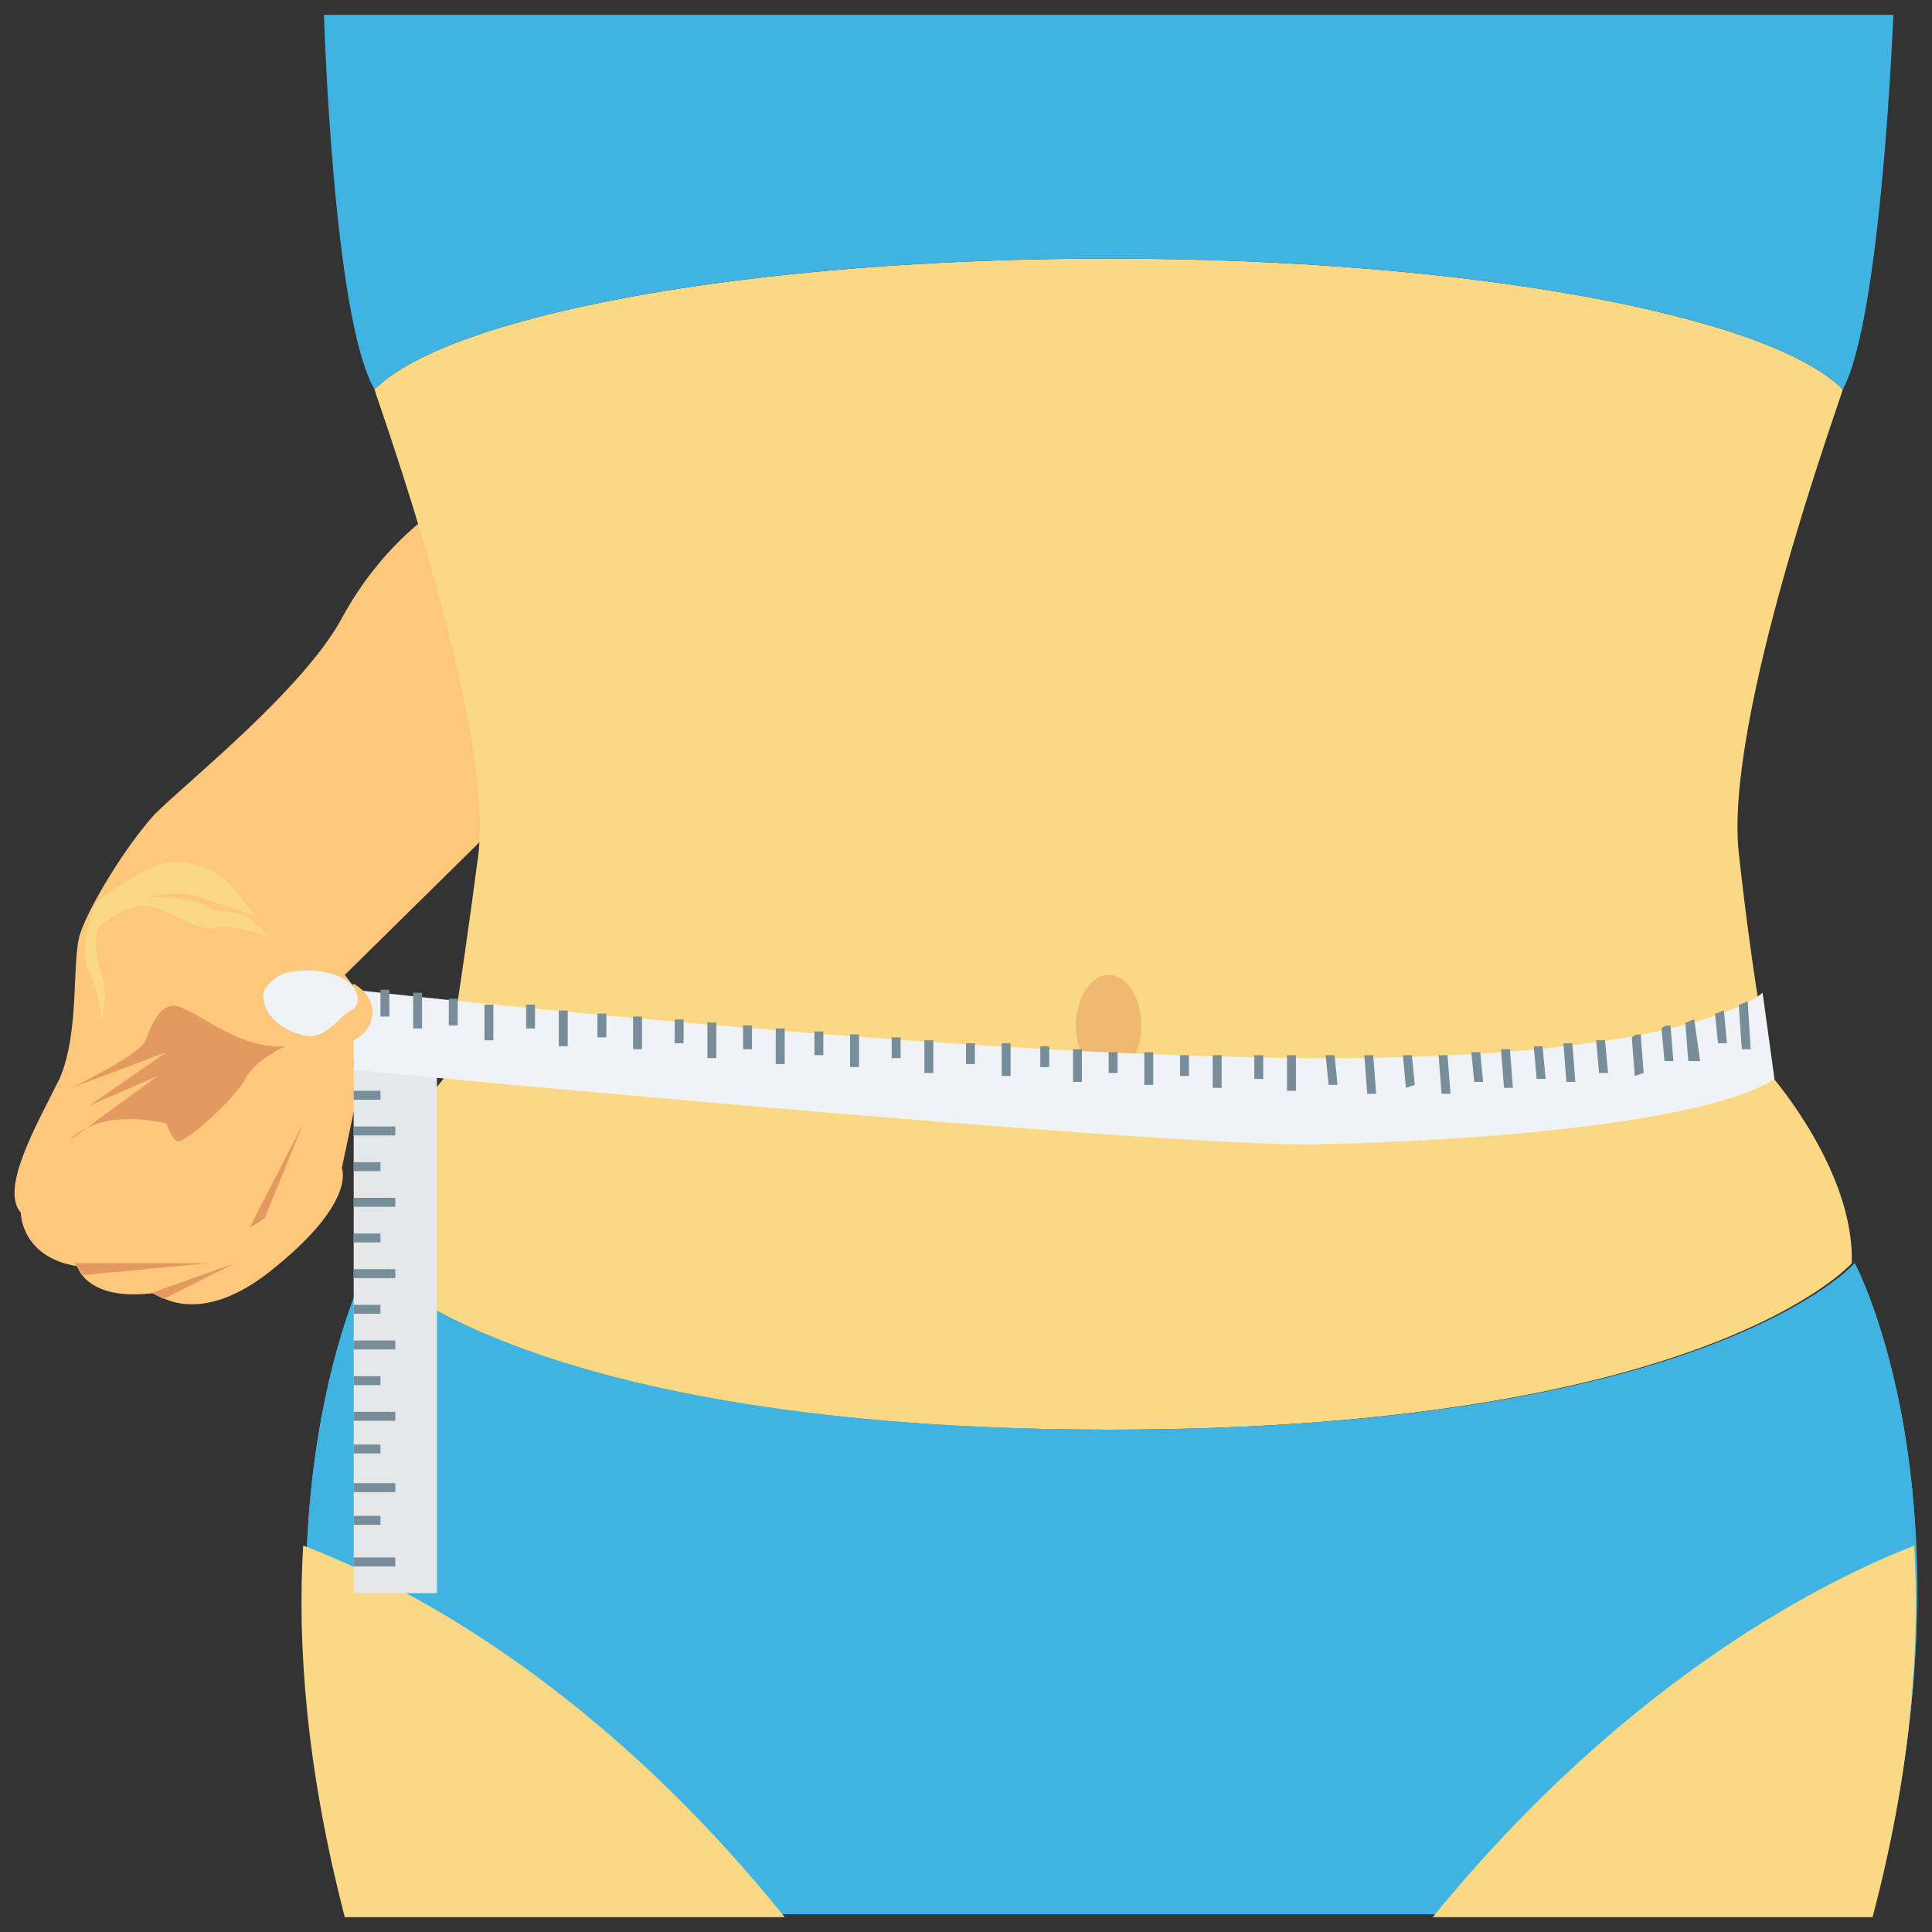 <svg xmlns="http://www.w3.org/2000/svg" enable-background="new 0 0 65 65" viewBox="0 0 65 65" id="fitness"><rect x="0" y="0" width="65" height="65" fill="#333333" stroke="none"/><g><path fill="#FDC77C" d="M14.5,17.3c0,0-1.7,1.1-3,3.5c-1.3,2.4-5.2,5.5-6.3,6.6c-1,1.1-2.2,3.1-2.5,4S2.7,34.7,2,36.3   C1.2,37.9,0,40,0.7,40.8c0,0,0,1.5,1.9,1.8c0,0,0.3,1.2,2.6,0.9c0,0,1.5,1.3,4.1-0.9c2.7-2.2,2.2-3.3,2.2-3.3l1.1-5.2l-1-1.3   l6.8-6.7L14.5,17.3z"></path><path fill="#FBD984" d="M37.3,8.7c-12.1,0-22.2,1.9-24.7,4.4c0.1,0.4,4,11.1,3.5,15.6c-0.6,4.6-1.1,7.5-1.1,7.5s-2.8,3.2-2.7,6.3   c0,0,4.9,5.6,25,5.6c20.1,0,25-5.6,25-5.6c0.1-3.1-2.7-6.3-2.7-6.3s-0.6-2.9-1.1-7.5C58,24.2,61.9,13.5,62,13.1   C59.5,10.6,49.4,8.7,37.3,8.7z"></path><path fill="#41B3E2" d="M62.4,42.5c0,0-4.9,5.6-25,5.6c-19.7,0-24.8-5.4-25-5.6c-0.1,0.2-4.2,8.1-0.7,21.9h25.7h0H63   C66.7,50.5,62.4,42.5,62.4,42.5z"></path><path fill="#41B3E2" d="M62.4 42.5c0 0-4.9 5.6-25 5.6-19.7 0-24.8-5.4-25-5.6-.1.2-4.2 8.1-.7 21.9h25.7 0H63C66.7 50.5 62.4 42.5 62.4 42.5zM62 13.1C62 13.1 62 13.1 62 13.1c1.3-2.4 1.7-12.6 1.7-12.6H10.9c0 0 .3 10.2 1.7 12.6 0 0 0 0 0 0 2.5-2.5 12.6-4.4 24.7-4.4S59.5 10.6 62 13.1z"></path><ellipse cx="37.3" cy="34.5" fill="#F0B972" rx="1.1" ry="1.7"></ellipse><path fill="#E39A61" d="M2.4,36.6c0,0,2.3-1.1,2.5-1.6c0.2-0.5,0.5-1.4,1.2-1.1c0.8,0.3,2,1.4,3.5,1.3c0,0-0.9,0.4-1.3,1   C8,36.9,6.3,38.4,6,38.4c-0.2,0-0.4-0.6-0.4-0.6s-2.2-0.6-3.3,0.6l3-2.2L3,37.2l2.6-1.8L2.4,36.6z"></path><polygon fill="#E39A61" points="2.5 42.5 7 42.5 2.8 42.9"></polygon><polygon fill="#E39A61" points="5.1 43.5 7.9 42.5 5.5 43.7"></polygon><polygon fill="#E39A61" points="8.4 41.3 10.2 37.8 8.9 41"></polygon><path fill="#FBD984" d="M3.3 31.2c0 0 1-.9 1.8-.7.8.2 1.6.9 2.2.7C7.9 31.1 9 31.5 9 31.5s-.5-.7-1.1-.8c-.6-.1-.7 0-.9-.2-.2-.2-1.9-.4-2.2-.3 0 0 1.2-.3 2 0 .8.3 1.8.6 1.8.6l-.9-1.1C7.7 29.7 7 29 6 29c-1-.1-2.8 1.4-2.8 1.4s-.6 1.5-.2 2.3.4 1.7.4 1.7.3-.9 0-1.7C3.1 31.9 3.3 31.2 3.3 31.2zM10.2 52c-.2 3.3.1 7.5 1.4 12.5h14.8C19.8 56.3 13.1 53.1 10.2 52zM48.2 64.5H63c1.3-4.9 1.6-9.1 1.4-12.5C61.6 53.1 54.9 56.3 48.2 64.5z"></path><g><rect width="2.8" height="19" x="11.9" y="34.6" fill="#E6E7E8"></rect><rect width="1.4" height=".3" x="11.9" y="35.6" fill="#788D9A"></rect><rect width=".9" height=".3" x="11.9" y="36.7" fill="#788D9A"></rect><rect width="1.4" height=".3" x="11.9" y="37.9" fill="#788D9A"></rect><rect width=".9" height=".3" x="11.9" y="39.1" fill="#788D9A"></rect><rect width="1.4" height=".3" x="11.9" y="40.3" fill="#788D9A"></rect><rect width=".9" height=".3" x="11.9" y="41.5" fill="#788D9A"></rect><rect width="1.4" height=".3" x="11.9" y="42.7" fill="#788D9A"></rect><rect width=".9" height=".3" x="11.9" y="43.9" fill="#788D9A"></rect><rect width="1.4" height=".3" x="11.9" y="45.1" fill="#788D9A"></rect><rect width=".9" height=".3" x="11.9" y="46.3" fill="#788D9A"></rect><rect width="1.4" height=".3" x="11.9" y="47.5" fill="#788D9A"></rect><rect width=".9" height=".3" x="11.9" y="48.6" fill="#788D9A"></rect><rect width="1.4" height=".3" x="11.9" y="49.9" fill="#788D9A"></rect><rect width=".9" height=".3" x="11.9" y="51" fill="#788D9A"></rect><rect width="1.4" height=".3" x="11.9" y="52.4" fill="#788D9A"></rect></g><path fill="#EFF3F5" d="M59.3,33.4c0,0-2.3,2.2-14.7,2.2c-12.5,0-32.7-2.3-32.7-2.3v2.7c0,0,27.2,2.6,32.4,2.5   c5.2-0.1,13.1-0.7,15.4-2.2L59.3,33.4z"></path><path fill="#788D9A" d="M58.9 35.3l-.1-1.6c-.1 0-.2.1-.3.1l.1 1.5L58.9 35.3zM58.1 35.1L58 34c-.1 0-.2.1-.3.1l.1 1L58.1 35.1zM56.3 35.7l-.1-1.2c-.1 0-.2 0-.3.1l.1 1.1L56.3 35.7zM54.1 36.1L54 35c-.1 0-.2 0-.3 0l.1 1.1L54.1 36.1zM52 36.3l-.1-1.1c-.1 0-.2 0-.3 0l.1 1.1L52 36.3zM49.9 36.4l-.1-1c-.1 0-.2 0-.3 0l.1 1L49.9 36.4zM47.6 36.5l-.1-1c-.1 0-.2 0-.3 0l.1 1.1L47.6 36.5zM57.2 35.7L57 34.3c-.1 0-.2.1-.3.1l.1 1.3L57.2 35.7zM55.3 36.1l-.1-1.3c-.1 0-.2 0-.3.1l.1 1.3L55.3 36.1zM53 36.4l-.1-1.3c-.1 0-.2 0-.3 0l.1 1.3L53 36.4zM50.9 36.6l-.1-1.3c-.1 0-.2 0-.3 0l.1 1.3L50.9 36.6zM48.8 36.8l-.1-1.3c-.1 0-.2 0-.3 0l.1 1.3L48.8 36.8zM46.3 36.8l-.1-1.3c-.1 0-.2 0-.3 0l.1 1.3L46.3 36.8zM45 36.5l-.1-1c-.1 0-.2 0-.3 0l.1 1L45 36.5zM43.6 36.7v-1.2c-.1 0-.2 0-.3 0v1.2H43.6zM42.5 36.3v-.8c-.1 0-.2 0-.3 0v.8H42.5zM41.1 36.6v-1.1c-.1 0-.2 0-.3 0v1.1H41.1zM40 36.2v-.7c-.1 0-.2 0-.3 0v.7H40zM38.8 36.5v-1.1c-.1 0-.2 0-.3 0v1.1H38.8zM37.6 36.1v-.7c-.1 0-.2 0-.3 0v.7H37.6zM36.4 36.4v-1.1c-.1 0-.2 0-.3 0v1.1H36.4zM35.3 35.9v-.7c-.1 0-.2 0-.3 0v.7H35.3zM34 36.2v-1.1c-.1 0-.2 0-.3 0v1.1H34zM32.8 35.8v-.7c-.1 0-.2 0-.3 0v.7H32.8zM31.4 36.1V35c-.1 0-.2 0-.3 0v1.1H31.4zM30.3 35.6v-.7c-.1 0-.2 0-.3 0v.7H30.3zM28.9 35.9v-1.1c-.1 0-.2 0-.3 0v1.1H28.9zM27.7 35.4v-.7c-.1 0-.2 0-.3 0v.8H27.7zM26.4 35.7v-1.1c-.1 0-.2 0-.3 0v1.2H26.4zM25.3 35.3v-.8c-.1 0-.2 0-.3 0v.8H25.3zM24.1 35.6v-1.2c-.1 0-.2 0-.3 0v1.2H24.1zM23 35.1v-.8c-.1 0-.2 0-.3 0v.8H23zM21.6 35.3v-1.1c-.1 0-.2 0-.3 0v1.1H21.6zM20.4 34.8v-.7c-.1 0-.2 0-.3 0v.8H20.4zM19.1 35.1V34c-.1 0-.2 0-.3 0v1.2H19.1zM18 34.6v-.8c-.1 0-.2 0-.3 0v.8H18zM16.6 34.9v-1.1c-.1 0-.2 0-.3 0v1.2H16.6zM15.4 34.4v-.8c-.1 0-.2 0-.3 0v.9H15.4zM14.2 34.6v-1.2c-.1 0-.2 0-.3 0v1.2H14.2zM13.1 34.2v-.9c-.1 0-.2 0-.3 0v.9H13.1z"></path><path fill="#FDC77C" d="M11.9,33.1c0,0,0.8,0.4,0.6,1.2c-0.2,0.8-1.3,1.1-2.9,1L11.9,33.1z"></path><path fill="#EFF3F5" d="M9.8,32.7c0,0,0.9-0.2,1.7,0.2c0.6,0.3,0.7,0.9,0.3,1.1c-0.4,0.2-0.9,1.1-1.7,0.8c-0.8-0.2-1.4-0.9-1.2-1.5   C9.3,32.7,9.8,32.7,9.8,32.7z"></path></g></svg>